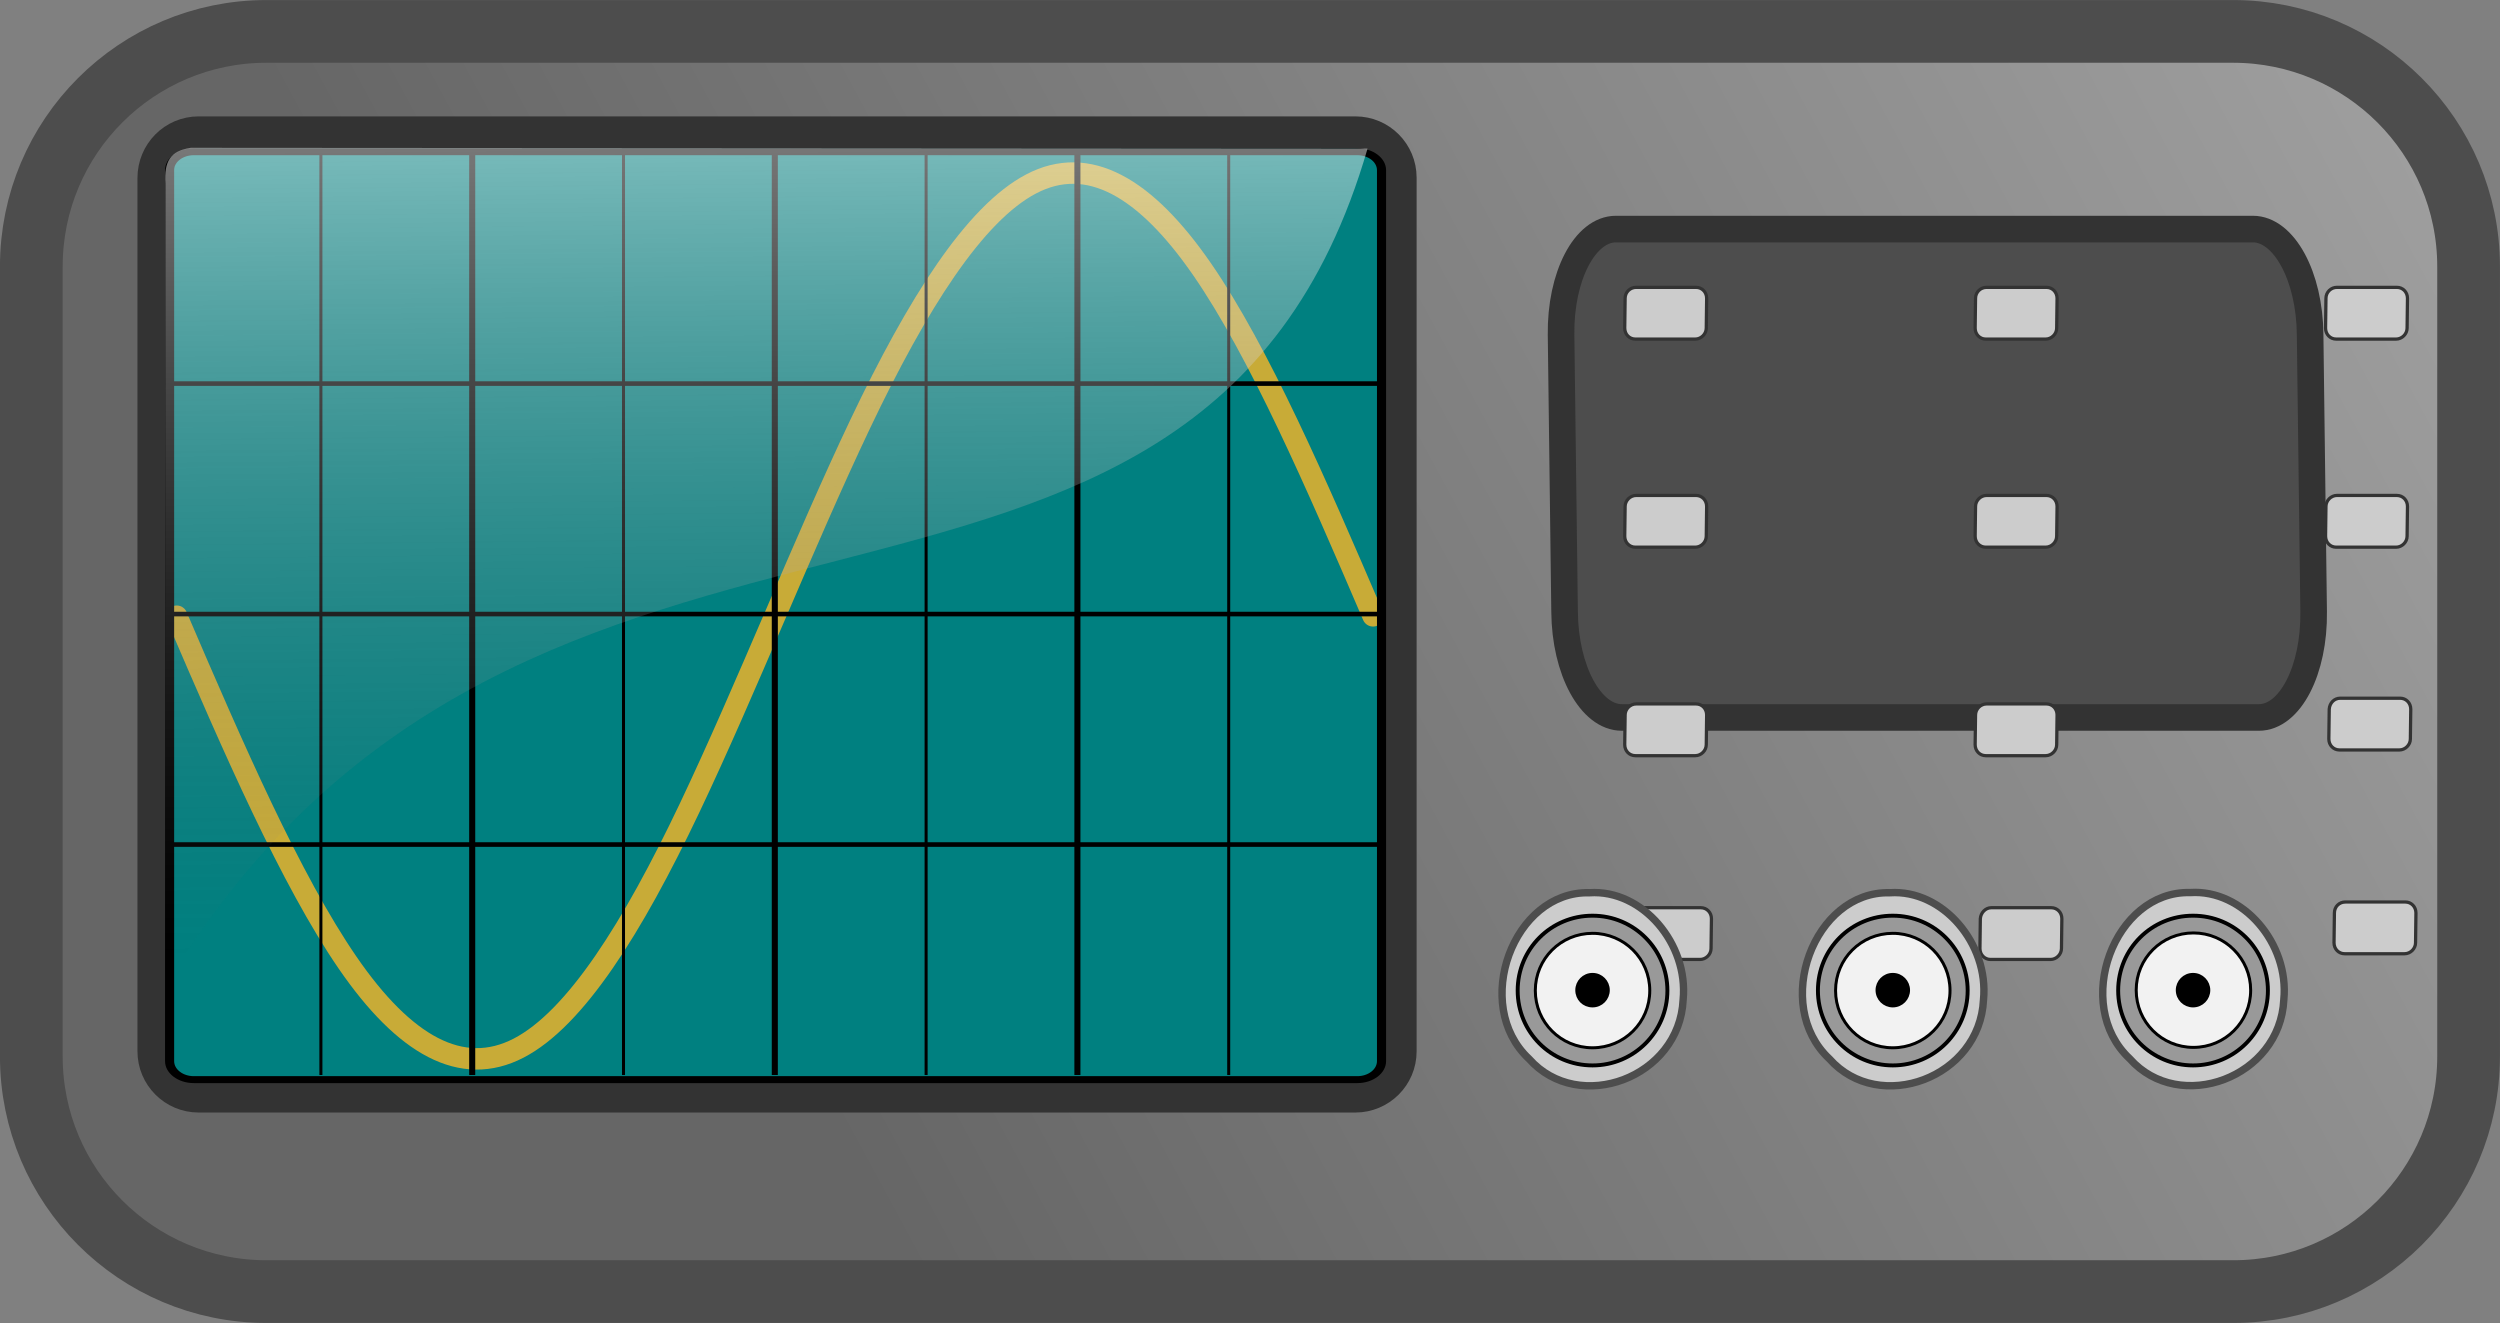 <?xml version="1.0" encoding="utf-8"?>
<!-- Generator: Adobe Illustrator 24.0.3, SVG Export Plug-In . SVG Version: 6.00 Build 0)  -->
<!DOCTYPE svg PUBLIC "-//W3C//DTD SVG 1.1//EN" "http://www.w3.org/Graphics/SVG/1.1/DTD/svg11.dtd">
<svg version="1.1" id="Layer_1" xmlns:x="http://ns.adobe.com/Extensibility/1.0/" xmlns:i="http://ns.adobe.com/AdobeIllustrator/10.0/" xmlns:graph="http://ns.adobe.com/Graphs/1.0/"
	 xmlns="http://www.w3.org/2000/svg" xmlns:xlink="http://www.w3.org/1999/xlink" x="0px" y="0px" viewBox="0 0 637.8 337.6"
	 style="enable-background:new 0 0 637.8 337.6;" xml:space="preserve">
<rect x="0" y="0" width="637.8" height="337.6" fill="#808080" stroke="none"/>
<style type="text/css">
	.st0{fill:url(#SVGID_1_);stroke:#4D4D4D;stroke-width:16;}
	.st1{fill:#008080;stroke:#333333;stroke-width:8.238;}
	.st2{fill:none;stroke:#C8AB37;stroke-width:5.472;stroke-linecap:round;stroke-linejoin:round;}
	.st3{fill:none;stroke:#000000;stroke-width:2;}
	.st4{fill:none;stroke:#000000;}
	.st5{fill:none;stroke:#000000;stroke-width:3.009;}
	.st6{fill:#4D4D4D;stroke:#333333;stroke-width:6.784;}
	.st7{fill:#CCCCCC;stroke:#333333;stroke-width:0.834;}
	.st8{fill:#CCCCCC;stroke:#4D4D4D;stroke-width:1.891;}
	.st9{fill:#999999;stroke:#000000;}
	.st10{fill:#F2F2F2;stroke:#000000;stroke-width:0.765;stroke-miterlimit:3.06;}
	.st11{stroke:#000000;}
	.st12{fill:url(#SVGID_2_);}
</style>
<g transform="translate(-54.312 -114.79)">
	
		<linearGradient id="SVGID_1_" gradientUnits="userSpaceOnUse" x1="-151.344" y1="801.207" x2="47.604" y2="408.899" gradientTransform="matrix(8.614778e-17 1.407 1.501 -9.190362e-17 -376.537 281.272)">
		<stop  offset="0" style="stop-color:#B3B3B3"/>
		<stop  offset="1" style="stop-color:#666666"/>
	</linearGradient>
	<path class="st0" d="M684.1,182.8v201.5c0,33.2-26.9,60-60,60l0,0H122.3c-33.2,0-60-26.9-60-60l0,0V182.8c0-33.2,26.9-60,60-60
		h501.7C657.2,122.8,684.1,149.7,684.1,182.8L684.1,182.8"/>
	<path class="st1" d="M105,148.6h295.1c6.4,0,11.5,5.2,11.5,11.5v222.9c0,6.4-5.2,11.5-11.5,11.5H105c-6.4,0-11.5-5.2-11.5-11.5
		V160.2C93.5,153.8,98.6,148.6,105,148.6"/>
	<path class="st2" d="M99.4,272c14.5,33.8,29.1,67.3,43.6,88.4s29.1,29.3,43.6,21.8s29.1-30.7,43.6-61.2s29.1-67.6,43.6-98.1
		s29.1-53.6,43.6-61.2s29.1,0.8,43.6,21.8s29.1,54.6,43.6,88.4"/>
	<g transform="matrix(.772 0 0 .588 97.58 153.85)">
		<path class="st3" d="M100,0v400"/>
		<path class="st3" d="M200,0v400"/>
		<path class="st3" d="M300,0v400"/>
		<path class="st3" d="M0,100h400"/>
		<path class="st3" d="M0,200h400"/>
		<path class="st3" d="M0,300h400"/>
		<path class="st4" d="M50,0v400"/>
		<path class="st4" d="M150,0v400"/>
		<path class="st4" d="M250,0v400"/>
		<path class="st4" d="M350,0v400"/>
		<path class="st5" d="M8-0.6h384.5c4.4,0,8,3.6,8,8V394c0,4.4-3.6,8-8,8H8c-4.4,0-8-3.6-8-8V7.3C0,3,3.6-0.6,8-0.6"/>
	</g>
	<g transform="translate(232.37 -128.87)">
		<path class="st6" d="M234.2,302.1h162.5c7.9,0,14.5,12,14.6,27l0.9,70.6c0.2,14.9-6,27-14,27H235.7c-7.9,0-14.5-12-14.6-27
			l-0.9-70.6C220,314.1,226.3,302.1,234.2,302.1z"/>
		<g transform="translate(-34.257 3.568)">
			<path id="a" class="st7" d="M273.6,313.4h15.3c1.5,0,2.7,1.2,2.7,2.8l-0.1,7.6c0,1.5-1.3,2.8-2.8,2.8h-15.3
				c-1.5,0-2.7-1.2-2.7-2.8l0.1-7.6C270.8,314.6,272.1,313.4,273.6,313.4"/>
			<g transform="translate(2.1348e-6 26.589)">
				<path id="a_1_" class="st7" d="M273.6,339.9h15.3c1.5,0,2.7,1.2,2.7,2.8l-0.1,7.6c0,1.5-1.3,2.8-2.8,2.8h-15.3
					c-1.5,0-2.7-1.2-2.7-2.8l0.1-7.6C270.8,341.2,272.1,339.9,273.6,339.9"/>
			</g>
			<g transform="translate(2.1348e-6 53.179)">
				<path id="a_2_" class="st7" d="M273.6,366.5h15.3c1.5,0,2.7,1.2,2.7,2.8l-0.1,7.6c0,1.5-1.3,2.8-2.8,2.8h-15.3
					c-1.5,0-2.7-1.2-2.7-2.8l0.1-7.6C270.8,367.8,272.1,366.5,273.6,366.5"/>
			</g>
			<g transform="translate(44.699 7.4433e-7)">
				<path id="a_3_" class="st7" d="M318.3,313.4h15.3c1.5,0,2.7,1.2,2.7,2.8l-0.1,7.6c0,1.5-1.3,2.8-2.8,2.8h-15.3
					c-1.5,0-2.7-1.2-2.7-2.8l0.1-7.6C315.5,314.6,316.8,313.4,318.3,313.4"/>
			</g>
			<g transform="translate(44.699 26.589)">
				<path id="a_4_" class="st7" d="M318.3,339.9h15.3c1.5,0,2.7,1.2,2.7,2.8l-0.1,7.6c0,1.5-1.3,2.8-2.8,2.8h-15.3
					c-1.5,0-2.7-1.2-2.7-2.8l0.1-7.6C315.5,341.2,316.8,339.9,318.3,339.9"/>
			</g>
			<g transform="translate(44.699 53.179)">
				<path id="a_5_" class="st7" d="M318.3,366.5h15.3c1.5,0,2.7,1.2,2.7,2.8l-0.1,7.6c0,1.5-1.3,2.8-2.8,2.8h-15.3
					c-1.5,0-2.7-1.2-2.7-2.8l0.1-7.6C315.5,367.8,316.8,366.5,318.3,366.5"/>
			</g>
			<g transform="translate(89.397 7.4433e-7)">
				<path id="a_6_" class="st7" d="M363,313.4h15.3c1.5,0,2.7,1.2,2.7,2.8l-0.1,7.6c0,1.5-1.3,2.8-2.8,2.8h-15.3
					c-1.5,0-2.7-1.2-2.7-2.8l0.1-7.6C360.2,314.6,361.5,313.4,363,313.4"/>
			</g>
			<g transform="translate(89.397 26.589)">
				<path id="a_7_" class="st7" d="M363,339.9h15.3c1.5,0,2.7,1.2,2.7,2.8l-0.1,7.6c0,1.5-1.3,2.8-2.8,2.8h-15.3
					c-1.5,0-2.7-1.2-2.7-2.8l0.1-7.6C360.2,341.2,361.5,339.9,363,339.9"/>
			</g>
			<g transform="translate(134.1 7.4433e-7)">
				<path id="a_8_" class="st7" d="M407.7,313.4H423c1.5,0,2.7,1.2,2.7,2.8l-0.1,7.6c0,1.5-1.3,2.8-2.8,2.8h-15.3
					c-1.5,0-2.7-1.2-2.7-2.8l0.1-7.6C404.9,314.6,406.2,313.4,407.7,313.4"/>
			</g>
			<g transform="translate(134.1 26.589)">
				<path id="a_9_" class="st7" d="M407.7,339.9H423c1.5,0,2.7,1.2,2.7,2.8l-0.1,7.6c0,1.5-1.3,2.8-2.8,2.8h-15.3
					c-1.5,0-2.7-1.2-2.7-2.8l0.1-7.6C404.9,341.2,406.2,339.9,407.7,339.9"/>
			</g>
			<g transform="translate(89.832 52.42)">
				<path id="a_10_" class="st7" d="M363.4,365.8h15.3c1.5,0,2.7,1.2,2.7,2.8l-0.1,7.6c0,1.5-1.3,2.8-2.8,2.8h-15.3
					c-1.5,0-2.7-1.2-2.7-2.8l0.1-7.6C360.7,367,361.9,365.8,363.4,365.8"/>
			</g>
			<g transform="translate(134.53 52.42)">
				<path id="a_11_" class="st7" d="M408.1,365.8h15.3c1.5,0,2.7,1.2,2.7,2.8l-0.1,7.6c0,1.5-1.3,2.8-2.8,2.8H408
					c-1.5,0-2.7-1.2-2.7-2.8l0.1-7.6C405.4,367,406.6,365.8,408.1,365.8"/>
			</g>
			<g transform="translate(.622 79.169)">
				<path id="a_12_" class="st7" d="M274.2,392.5h15.3c1.5,0,2.7,1.2,2.7,2.8l-0.1,7.6c0,1.5-1.3,2.8-2.8,2.8h-15.3
					c-1.5,0-2.7-1.2-2.7-2.8l0.1-7.6C271.5,393.8,272.7,392.5,274.2,392.5"/>
			</g>
			<g transform="translate(45.321 79.169)">
				<path id="a_13_" class="st7" d="M318.9,392.5h15.3c1.5,0,2.7,1.2,2.7,2.8l-0.1,7.6c0,1.5-1.3,2.8-2.8,2.8h-15.3
					c-1.5,0-2.7-1.2-2.7-2.8l0.1-7.6C316.2,393.8,317.4,392.5,318.9,392.5"/>
			</g>
			<g transform="translate(90.454 78.41)">
				<path id="a_14_" class="st7" d="M364.1,391.8h15.3c1.5,0,2.7,1.2,2.7,2.8l-0.1,7.6c0,1.5-1.3,2.8-2.8,2.8h-15.3
					c-1.5,0-2.7-1.2-2.7-2.8l0.1-7.6C361.3,393,362.5,391.8,364.1,391.8"/>
			</g>
			<g transform="translate(135.15 78.41)">
				<path id="a_15_" class="st7" d="M408.7,391.8H424c1.5,0,2.7,1.2,2.7,2.8l-0.1,7.6c0,1.5-1.3,2.8-2.8,2.8h-15.3
					c-1.5,0-2.7-1.2-2.7-2.8l0.1-7.6C406,393,407.2,391.8,408.7,391.8"/>
			</g>
		</g>
	</g>
	<g transform="translate(771.94 58.245)">
		<path class="st8" d="M-235.5,284.3c-19.4-0.5-30.2,28.6-15.4,42.4c12.7,14.3,38.4,4.8,39.3-15.1
			C-210.2,297.3-222,283.4-235.5,284.3z"/>
	</g>
	<g>
		<path class="st9" d="M556.3,367.5c0,10.5-8.5,19.1-19.1,19.1c-10.5,0-19.1-8.5-19.1-19.1s8.5-19.1,19.1-19.1
			C547.8,348.4,556.3,357,556.3,367.5"/>
	</g>
	<g>
		<path class="st10" d="M551.8,367.5c0,8.1-6.5,14.6-14.6,14.6s-14.6-6.5-14.6-14.6c0-8.1,6.5-14.6,14.6-14.6
			S551.8,359.4,551.8,367.5z"/>
	</g>
	<path class="st11" d="M541.1,367.4c0,2.1-1.7,3.9-3.9,3.9c-2.1,0-3.9-1.7-3.9-3.9c0-2.1,1.7-3.9,3.9-3.9S541.1,365.3,541.1,367.4z"
		/>
	
		<linearGradient id="SVGID_2_" gradientUnits="userSpaceOnUse" x1="302.931" y1="312.197" x2="305.051" y2="97.418" gradientTransform="matrix(1 0 0 -1 -54.312 454.782)">
		<stop  offset="0" style="stop-color:#FFFFFF;stop-opacity:0.502"/>
		<stop  offset="1" style="stop-color:#666666;stop-opacity:0"/>
	</linearGradient>
	<path class="st12" d="M103,152.5l300.2,0.2C359.9,302.1,189.5,212,96.4,366.4l0.1-204.8C96.2,155.9,97.7,153.3,103,152.5L103,152.5
		z"/>
	<g transform="translate(695.31 58.245)">
		<path class="st8" d="M-235.5,284.3c-19.4-0.5-30.2,28.6-15.4,42.4c12.7,14.3,38.4,4.8,39.3-15.1
			C-210.2,297.3-222,283.4-235.5,284.3z"/>
	</g>
	<g>
		<path class="st9" d="M479.7,367.5c0,10.5-8.5,19.1-19.1,19.1s-19.1-8.5-19.1-19.1s8.5-19.1,19.1-19.1S479.7,357,479.7,367.5"/>
	</g>
	<g>
		<path class="st10" d="M475.2,367.5c0,8.1-6.5,14.6-14.6,14.6s-14.6-6.5-14.6-14.6c0-8.1,6.5-14.6,14.6-14.6
			S475.2,359.4,475.2,367.5z"/>
	</g>
	<path class="st11" d="M464.5,367.4c0,2.1-1.7,3.9-3.9,3.9s-3.9-1.7-3.9-3.9c0-2.1,1.7-3.9,3.9-3.9S464.5,365.3,464.5,367.4z"/>
	<g transform="translate(848.56 58.203)">
		<path class="st8" d="M-235.5,284.3c-19.4-0.5-30.2,28.6-15.4,42.4c12.7,14.3,38.4,4.8,39.3-15.1
			C-210.2,297.3-222,283.4-235.5,284.3z"/>
	</g>
	<g>
		<path class="st9" d="M632.9,367.5c0,10.5-8.5,19.1-19.1,19.1c-10.5,0-19.1-8.5-19.1-19.1s8.5-19.1,19.1-19.1
			C624.4,348.4,632.9,356.9,632.9,367.5"/>
	</g>
	<g>
		<path class="st10" d="M628.5,367.4c0,8.1-6.5,14.6-14.6,14.6s-14.6-6.5-14.6-14.6s6.5-14.6,14.6-14.6S628.5,359.4,628.5,367.4z"/>
	</g>
	<path class="st11" d="M617.7,367.4c0,2.1-1.7,3.9-3.9,3.9c-2.1,0-3.9-1.7-3.9-3.9c0-2.1,1.7-3.9,3.9-3.9S617.7,365.3,617.7,367.4z"
		/>
</g>
</svg>

